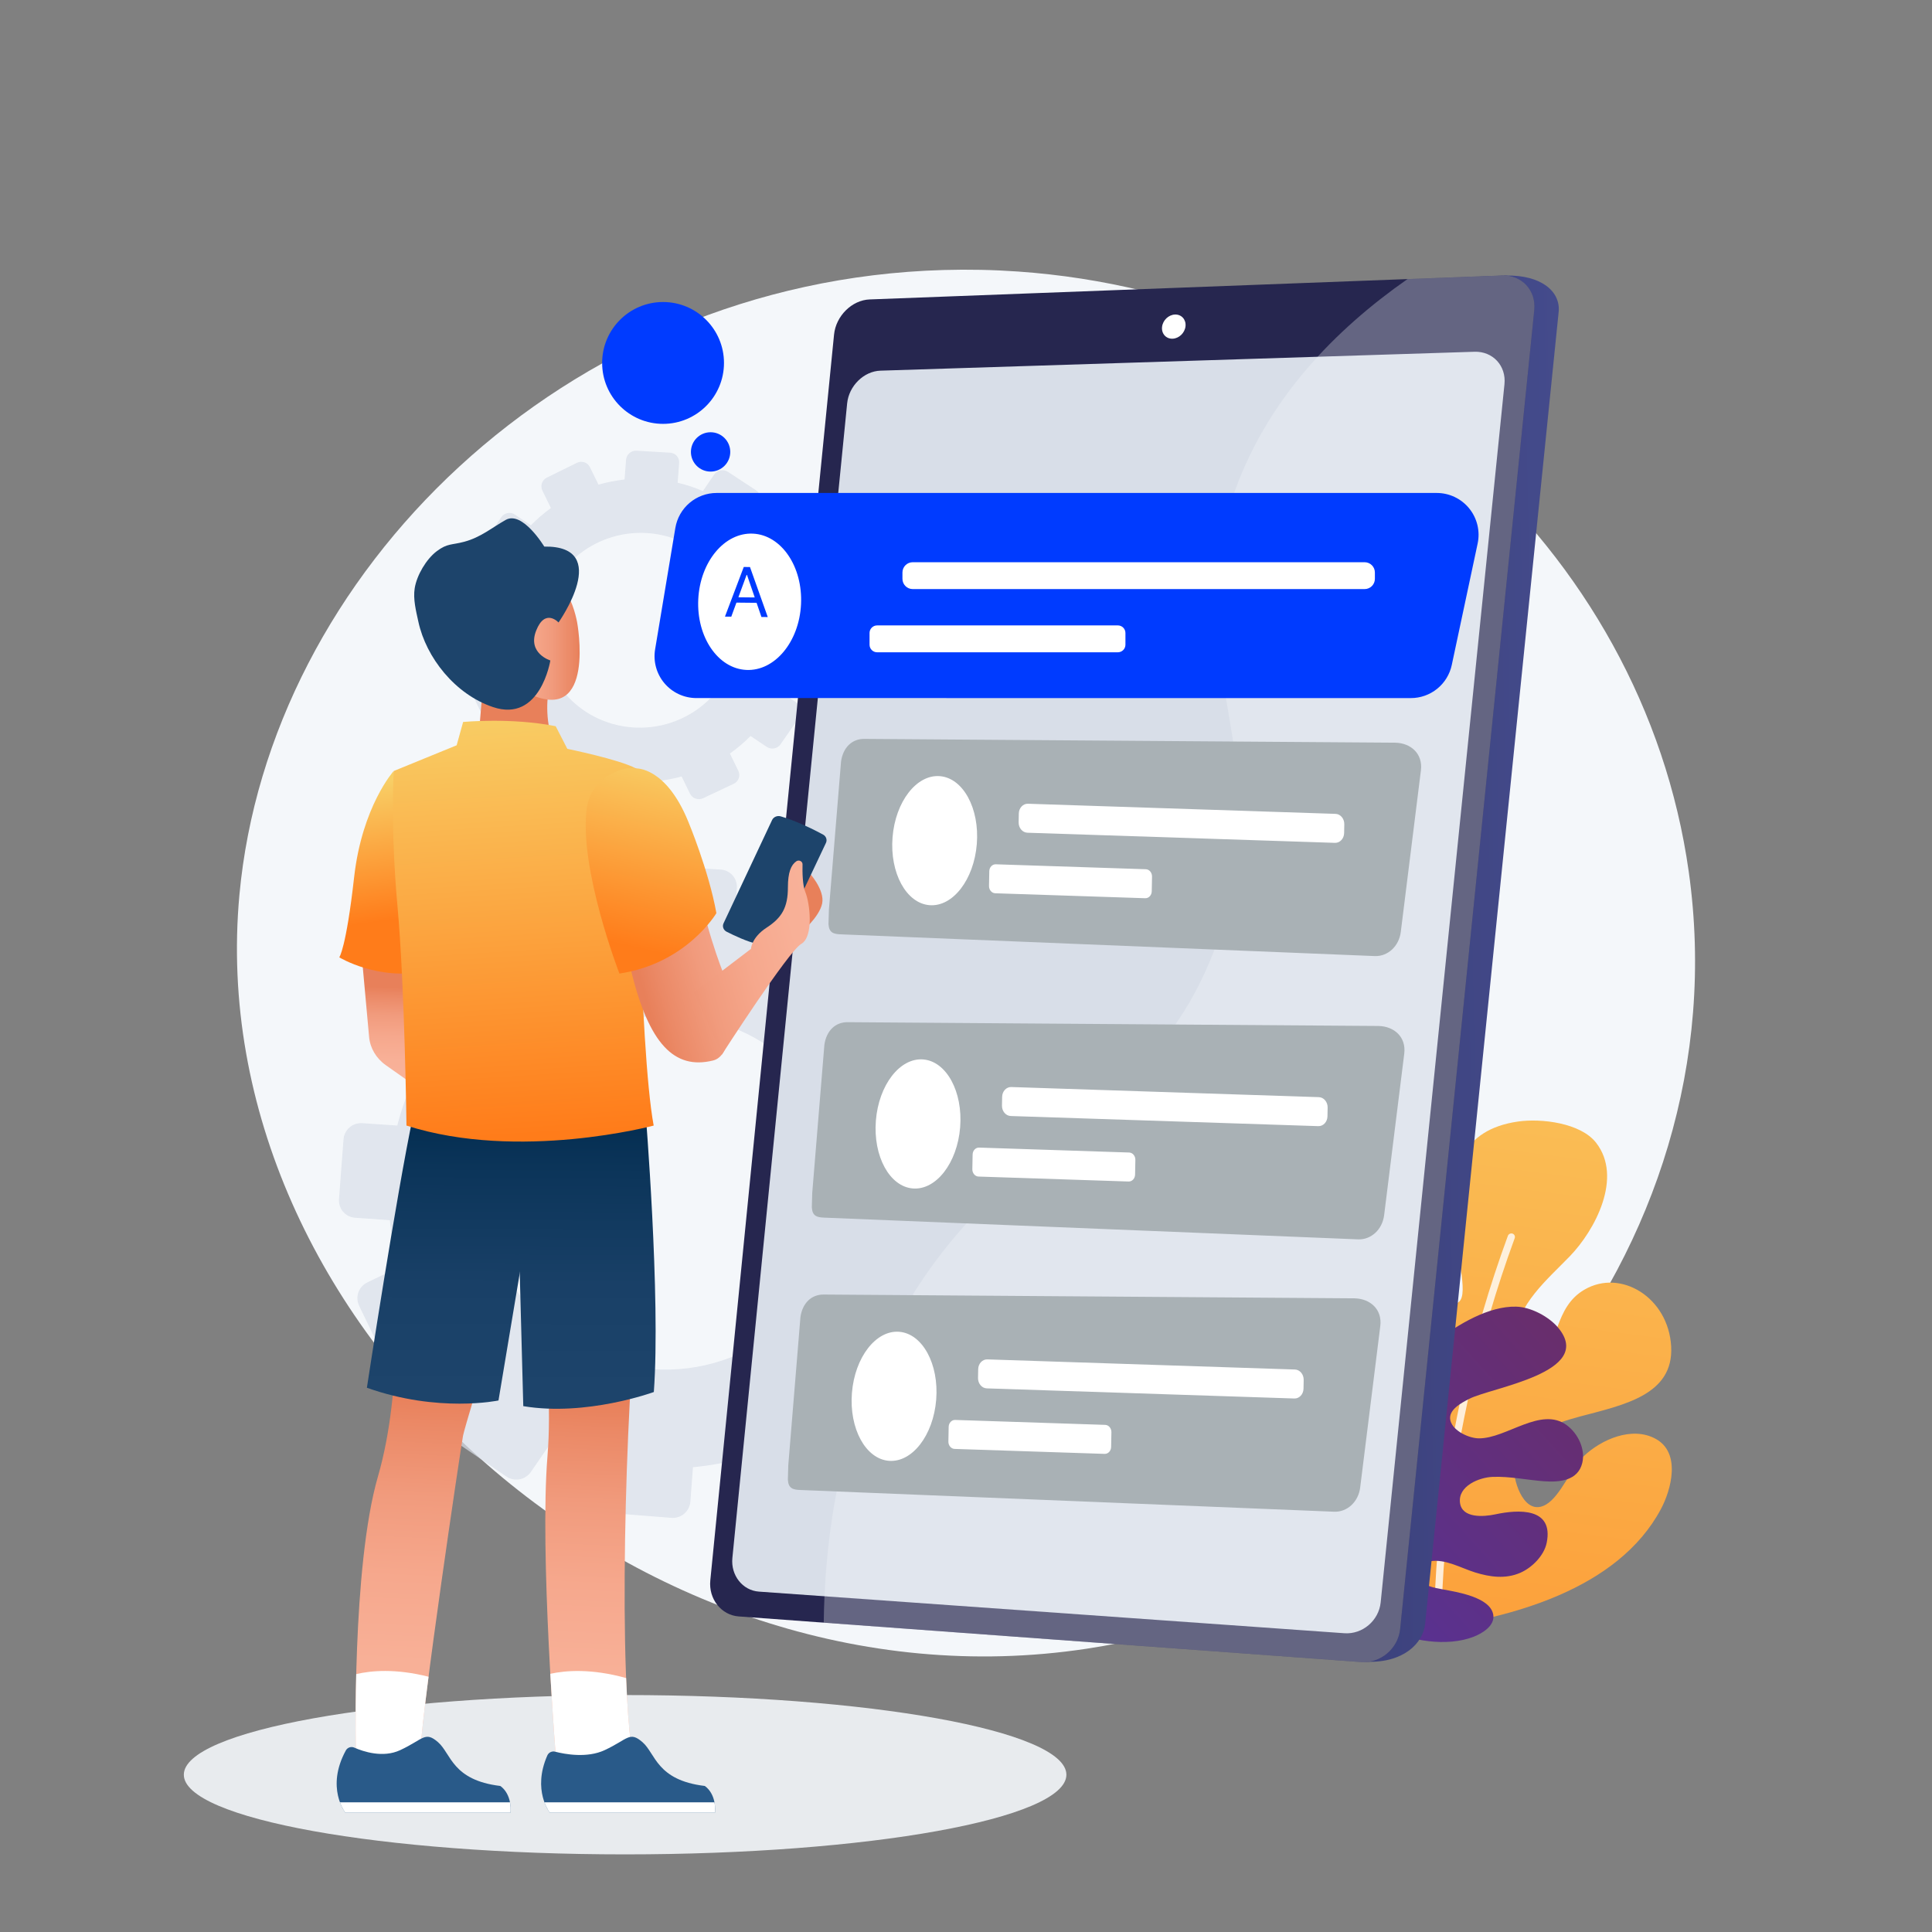 <svg width="564" height="564" viewBox="0 0 564 564" fill="none" xmlns="http://www.w3.org/2000/svg">
<rect x="0" y="0" width="564" height="564" fill="#808080" stroke="none"/>
<path d="M317.173 481.309C422.769 465.318 508.583 365.48 492.994 254.511C479.693 159.873 396.72 86.224 297.22 79.269C290.017 78.762 282.734 78.613 275.372 78.822C219.866 80.419 170.547 102.627 134.071 136.223C97.766 169.656 74.186 214.381 69.886 261.299C58.449 386.135 185.836 501.2 317.173 481.309Z" fill="#F4F7FA"/>
<path d="M416.273 475.572C440.967 472.399 472.276 464.064 484.851 440.557C487.843 434.966 490.844 424.102 483.293 420.011C476.391 416.272 467.466 420.223 462.337 425.087C458.565 428.666 455.622 436.652 451.384 439.177C445.181 442.872 441.843 432.792 441.974 428.626C442.266 419.321 453.711 415.511 461.317 413.491C473.944 410.137 488.646 407.258 487.854 393.033C487.062 378.809 473.19 370.27 462.516 376.494C453.724 381.624 454.961 392.571 448.953 399.145C443.616 404.981 441.758 395.508 442.112 390.866C442.887 380.779 451.755 373.484 458.281 366.723C465.659 359.081 473.81 343.707 465.946 333.602C461.42 327.787 449.925 326.425 443.129 327.406C409.868 332.208 431.924 375.252 425.876 380.054C419.829 384.856 414.107 376.449 414.122 363.667C414.137 350.886 412.181 341.457 398.841 345.548C385.501 349.639 382.962 383.027 398.195 395.867C413.427 408.707 397.238 422.697 393.149 413.502C390.197 406.861 387.602 389.473 379.069 387.567C364.853 384.394 365.063 413.424 369.155 420.18C374.89 429.651 387.854 431.708 395.101 439.879C397.205 442.252 401.956 448.132 400.118 451.601C397.544 456.44 390.364 451.264 387.726 449.017C381.798 443.974 373.588 426.839 365.227 438.223C354.911 452.264 372.162 473.091 416.273 475.572Z" fill="url(#paint0_linear_163_1326)"/>
<g style="mix-blend-mode:soft-light" opacity="0.8">
<path d="M419.83 473.48C419.25 473.48 418.775 472.816 418.766 472.234C418.757 471.73 418.07 421.011 440.175 360.802C440.269 360.532 440.465 360.309 440.72 360.182C440.976 360.054 441.271 360.031 441.544 360.118C441.674 360.163 441.795 360.234 441.898 360.327C442.001 360.419 442.085 360.532 442.144 360.657C442.203 360.782 442.236 360.918 442.242 361.057C442.248 361.195 442.226 361.333 442.177 361.463C420.209 421.293 420.894 471.698 420.894 472.199C420.905 472.788 420.438 473.473 419.847 473.473L419.83 473.48Z" fill="white"/>
</g>
<path d="M435.922 471.402C435.093 466.212 425.169 464.731 421.176 463.976C418.856 463.538 415.551 463.088 414.364 460.691C413.111 458.175 415.014 456.229 417.454 455.783C421.823 454.985 426.522 457.76 430.583 459.023C434.944 460.379 439.468 461.018 443.793 459.145C447.241 457.652 450.773 454.104 451.522 450.37C453.599 440.032 443.245 440.628 436.498 442.08C433.223 442.786 426.787 443.316 426.209 438.69C425.601 433.768 431.858 431.285 435.727 431.138C440.783 430.946 445.761 432.05 450.777 432.421C455.3 432.749 460.659 432.257 461.91 427.053C462.878 423.032 460.615 418.41 457.349 416.025C449.792 410.51 439.833 419.914 431.766 419.894C428.914 419.894 424.206 417.795 423.417 414.725C422.615 411.604 426.668 409.504 428.889 408.365C435.475 404.993 465.726 400.674 454.885 387.612C452.158 384.326 446.889 381.562 442.635 381.445C434.611 381.226 425.595 386.671 419.414 391.37C409.684 398.76 401.183 408.929 395.659 419.826C383.452 443.909 389.365 460.057 389.365 460.057C392.904 465.893 398.382 471.963 404.415 475.25C411.506 479.116 422.488 480.812 430.2 477.808C432.681 476.843 436.434 474.611 435.922 471.402Z" fill="url(#paint1_linear_163_1326)"/>
<g style="mix-blend-mode:multiply" opacity="0.7">
<path d="M100.286 332.599L98.966 350.071C98.915 350.734 98.996 351.401 99.204 352.033C99.413 352.665 99.744 353.249 100.179 353.753C100.614 354.256 101.144 354.668 101.74 354.966C102.335 355.263 102.983 355.44 103.647 355.486L113.811 356.2C114.248 360.858 115.098 365.468 116.351 369.975L107.215 374.383C106 374.968 105.067 376.01 104.621 377.282C104.175 378.553 104.251 379.95 104.834 381.165L112.444 396.963C113.032 398.179 114.078 399.112 115.353 399.557C116.628 400.003 118.027 399.924 119.244 399.339L128.365 394.963C131.117 398.792 134.199 402.373 137.575 405.665L131.87 413.982C131.491 414.535 131.226 415.157 131.089 415.812C130.951 416.468 130.945 417.144 131.069 417.802C131.194 418.46 131.447 419.087 131.815 419.647C132.182 420.207 132.656 420.688 133.21 421.065L147.824 431.028C148.946 431.796 150.327 432.089 151.664 431.842C153.001 431.595 154.186 430.828 154.96 429.71L160.649 421.443C165.002 423.405 169.521 424.979 174.151 426.145L173.391 436.179C173.295 437.539 173.742 438.883 174.634 439.915C175.526 440.947 176.791 441.584 178.151 441.686L195.971 443.093C196.646 443.15 197.325 443.073 197.97 442.867C198.615 442.66 199.213 442.329 199.73 441.891C200.246 441.453 200.671 440.918 200.98 440.315C201.289 439.713 201.476 439.055 201.53 438.38L202.29 428.313C207.084 427.869 211.828 427.005 216.47 425.729L220.904 434.835C221.514 436.072 222.585 437.019 223.886 437.474C225.188 437.929 226.616 437.855 227.864 437.267L244.13 429.608C244.747 429.323 245.3 428.917 245.758 428.415C246.216 427.913 246.569 427.325 246.797 426.685C247.024 426.045 247.122 425.365 247.084 424.687C247.046 424.008 246.872 423.344 246.574 422.734L242.081 413.541C246.002 410.763 249.674 407.648 253.052 404.23L261.65 410.007C262.803 410.776 264.21 411.066 265.573 410.814C266.935 410.563 268.146 409.789 268.947 408.658L279.186 393.912C279.575 393.352 279.848 392.72 279.989 392.053C280.13 391.386 280.136 390.697 280.007 390.028C279.877 389.358 279.615 388.722 279.236 388.155C278.857 387.589 278.368 387.104 277.798 386.729L269.133 380.952C271.108 376.609 272.69 372.098 273.861 367.472L284.394 368.213C287.301 368.418 289.835 366.273 290.051 363.423L291.404 345.598C291.62 342.748 289.437 340.277 286.529 340.081L275.908 339.365C275.427 334.655 274.523 329.999 273.207 325.451L282.8 320.846C285.423 319.587 286.524 316.489 285.258 313.929L277.353 297.932C276.089 295.376 272.944 294.33 270.328 295.595L260.664 300.262C257.853 296.476 254.717 292.943 251.292 289.703L257.331 280.925C257.721 280.369 257.994 279.74 258.135 279.076C258.276 278.412 258.283 277.726 258.154 277.06C258.025 276.393 257.763 275.76 257.385 275.196C257.006 274.633 256.518 274.151 255.95 273.78L241.013 263.97C239.853 263.22 238.446 262.952 237.092 263.224C235.737 263.495 234.541 264.283 233.759 265.422L227.728 274.201C223.392 272.344 218.901 270.869 214.308 269.793L215.106 259.265C215.155 258.593 215.07 257.917 214.854 257.279C214.639 256.64 214.298 256.051 213.851 255.546C213.405 255.041 212.862 254.63 212.255 254.338C211.647 254.046 210.987 253.878 210.314 253.844L192.468 252.79C191.101 252.708 189.756 253.164 188.721 254.061C187.685 254.957 187.041 256.223 186.927 257.588L186.131 268.078C181.446 268.591 176.814 269.506 172.286 270.814L167.712 261.456C166.479 258.935 163.406 257.914 160.848 259.175L144.886 267.032C142.338 268.286 141.264 271.342 142.49 273.856L147.034 283.186C143.235 285.938 139.679 289.01 136.404 292.368L127.788 286.617C126.658 285.873 125.28 285.604 123.953 285.87C122.626 286.135 121.457 286.913 120.7 288.035L110.783 302.629C110.405 303.178 110.14 303.796 110.003 304.448C109.866 305.099 109.859 305.772 109.983 306.426C110.107 307.081 110.359 307.704 110.725 308.26C111.091 308.817 111.564 309.295 112.116 309.668L120.617 315.373C118.688 319.63 117.136 324.048 115.979 328.576L105.731 327.885C104.386 327.796 103.06 328.241 102.04 329.124C101.021 330.006 100.391 331.255 100.286 332.599ZM246.625 351.699C244.451 380.352 219.154 401.828 190.282 399.681C161.584 397.545 140.19 372.849 142.339 344.508C144.489 316.167 169.399 294.662 198.113 296.486C227.009 298.322 248.8 323.046 246.625 351.699Z" fill="#D8DEE8"/>
</g>
<g style="mix-blend-mode:multiply" opacity="0.7">
<path d="M135.126 175.468L134.396 185.072C134.368 185.437 134.412 185.804 134.527 186.152C134.641 186.5 134.824 186.821 135.063 187.098C135.302 187.375 135.594 187.602 135.922 187.765C136.249 187.929 136.606 188.026 136.971 188.051L142.56 188.444C142.8 191.005 143.267 193.539 143.955 196.016L138.939 198.449C138.271 198.77 137.758 199.343 137.513 200.043C137.267 200.742 137.309 201.51 137.63 202.178L141.806 210.854C142.129 211.522 142.704 212.035 143.405 212.28C144.107 212.525 144.876 212.482 145.545 212.16L150.562 209.753C152.075 211.859 153.769 213.828 155.626 215.638L152.478 220.212C152.27 220.516 152.124 220.858 152.049 221.218C151.974 221.579 151.97 221.95 152.039 222.312C152.107 222.673 152.246 223.018 152.448 223.326C152.65 223.634 152.911 223.899 153.215 224.106L161.249 229.578C161.866 230 162.625 230.16 163.361 230.025C164.096 229.889 164.747 229.468 165.173 228.853L168.3 224.308C170.694 225.386 173.178 226.251 175.723 226.892L175.305 232.409C175.252 233.157 175.497 233.896 175.988 234.463C176.478 235.031 177.173 235.381 177.921 235.437L187.718 236.211C188.088 236.242 188.461 236.2 188.816 236.088C189.17 235.975 189.498 235.793 189.782 235.553C190.066 235.313 190.3 235.019 190.47 234.689C190.641 234.358 190.744 233.997 190.775 233.627L191.194 228.092C193.83 227.848 196.438 227.372 198.99 226.67L201.422 231.678C201.757 232.358 202.346 232.88 203.062 233.13C203.778 233.38 204.563 233.338 205.249 233.014L214.189 228.803C214.528 228.646 214.832 228.423 215.084 228.147C215.336 227.871 215.53 227.548 215.655 227.196C215.78 226.844 215.834 226.47 215.813 226.097C215.792 225.724 215.697 225.359 215.533 225.024L213.075 219.975C215.231 218.448 217.249 216.734 219.106 214.855L223.833 218.028C224.467 218.453 225.242 218.614 225.992 218.476C226.743 218.337 227.409 217.91 227.848 217.286L233.473 209.178C233.688 208.871 233.839 208.523 233.917 208.156C233.995 207.789 233.999 207.41 233.928 207.042C233.857 206.673 233.713 206.323 233.505 206.011C233.296 205.699 233.027 205.432 232.713 205.226L227.949 202.046C229.035 199.658 229.905 197.177 230.547 194.633L236.339 195.042C237.1 195.103 237.855 194.861 238.438 194.367C239.021 193.873 239.384 193.169 239.449 192.407L240.193 182.608C240.219 182.232 240.17 181.854 240.049 181.497C239.929 181.14 239.738 180.81 239.488 180.527C239.239 180.244 238.936 180.014 238.597 179.849C238.258 179.684 237.889 179.589 237.512 179.568L231.673 179.174C231.408 176.585 230.911 174.025 230.188 171.524L235.462 168.993C235.802 168.834 236.107 168.61 236.359 168.332C236.612 168.054 236.807 167.729 236.932 167.376C237.058 167.022 237.112 166.647 237.092 166.272C237.071 165.897 236.977 165.53 236.813 165.193L232.467 156.398C232.121 155.719 231.523 155.204 230.8 154.963C230.077 154.723 229.289 154.777 228.605 155.114L223.285 157.68C221.74 155.598 220.016 153.655 218.133 151.874L221.453 147.049C221.666 146.743 221.816 146.398 221.893 146.033C221.971 145.668 221.974 145.291 221.903 144.925C221.832 144.559 221.689 144.211 221.481 143.902C221.273 143.592 221.005 143.328 220.693 143.124L212.484 137.731C211.846 137.319 211.072 137.172 210.327 137.321C209.582 137.47 208.925 137.904 208.494 138.53L205.193 143.356C202.809 142.332 200.34 141.518 197.815 140.924L198.254 135.136C198.281 134.767 198.234 134.395 198.116 134.044C197.997 133.693 197.81 133.369 197.564 133.091C197.319 132.814 197.02 132.588 196.687 132.427C196.353 132.266 195.99 132.174 195.62 132.155L185.808 131.578C185.058 131.535 184.321 131.787 183.753 132.28C183.185 132.772 182.832 133.466 182.768 134.215L182.33 139.984C179.755 140.268 177.209 140.772 174.72 141.492L172.198 136.363C172.033 136.033 171.804 135.738 171.525 135.496C171.246 135.254 170.922 135.069 170.572 134.953C170.221 134.836 169.851 134.79 169.483 134.817C169.114 134.844 168.755 134.943 168.425 135.109L159.647 139.428C158.976 139.753 158.462 140.329 158.215 141.032C157.968 141.735 158.01 142.507 158.33 143.18L160.828 148.308C158.74 149.821 156.785 151.51 154.984 153.356L150.247 150.194C149.626 149.786 148.868 149.638 148.139 149.784C147.41 149.93 146.767 150.358 146.351 150.974L140.9 158.996C140.692 159.298 140.546 159.637 140.471 159.996C140.395 160.354 140.391 160.723 140.459 161.083C140.527 161.443 140.666 161.785 140.867 162.091C141.068 162.397 141.328 162.66 141.631 162.865L146.306 166.001C145.245 168.342 144.391 170.771 143.755 173.26L138.121 172.88C137.381 172.831 136.653 173.075 136.092 173.559C135.531 174.043 135.184 174.729 135.126 175.468ZM215.579 185.968C214.384 201.72 200.477 213.528 184.603 212.347C168.826 211.173 157.064 197.601 158.247 182.015C159.43 166.43 173.118 154.61 188.908 155.614C204.794 156.623 216.783 170.215 215.579 185.968Z" fill="#D8DEE8"/>
</g>
<path d="M251.444 98.156L215.474 459.95C214.937 465.338 218.647 470.049 223.73 470.42L399.011 485.101C409.695 485.475 415.461 479.719 416.037 474.018L455.011 91.061C455.596 85.308 450.259 80.217 439.465 80.436L261.802 87.923C256.641 88.118 251.986 92.722 251.444 98.156Z" fill="url(#paint2_linear_163_1326)"/>
<path d="M243.478 97.695L207.357 461.354C206.819 466.769 210.55 471.504 215.647 471.878L397.363 485.2C403.037 485.615 408.167 481.267 408.751 475.536L447.897 90.544C448.485 84.767 444.236 80.207 438.471 80.425L253.876 87.412C248.694 87.604 244.02 92.233 243.478 97.695Z" fill="#26264F"/>
<path d="M247.303 117.76L213.799 454.82C213.295 459.879 216.781 464.295 221.552 464.634L392.466 476.784C397.743 477.158 402.514 473.1 403.056 467.763L439.192 112.163C439.739 106.781 435.794 102.517 430.44 102.688L257.024 108.207C252.179 108.361 247.81 112.66 247.303 117.76Z" fill="#D8DEE8"/>
<path d="M339.23 95.47C339.034 97.415 340.407 98.94 342.299 98.876C344.192 98.812 345.887 97.181 346.083 95.228C346.279 93.274 344.902 91.753 343.008 91.821C341.114 91.889 339.425 93.522 339.23 95.47Z" fill="white"/>
<g style="mix-blend-mode:soft-light" opacity="0.3">
<path d="M356.053 272.979C374.113 219.619 342.675 192.736 360.481 143.305C370.172 116.42 389.554 96.382 410.882 81.47L438.471 80.419C444.236 80.202 448.485 84.755 447.896 90.538L408.746 475.536C408.163 481.267 403.032 485.615 397.358 485.2L240.472 473.699C240.965 433.5 251.178 404.891 262.535 384.552C293.748 328.671 337.353 328.233 356.053 272.979Z" fill="#F4F7FA"/>
</g>
<path d="M193.566 123.735C203.387 123.735 211.349 115.773 211.349 105.951C211.349 96.13 203.387 88.168 193.566 88.168C183.744 88.168 175.782 96.13 175.782 105.951C175.782 115.773 183.744 123.735 193.566 123.735Z" fill="#003BFF"/>
<path d="M207.439 137.668C210.611 137.668 213.181 135.097 213.181 131.926C213.181 128.755 210.611 126.184 207.439 126.184C204.268 126.184 201.698 128.755 201.698 131.926C201.698 135.097 204.268 137.668 207.439 137.668Z" fill="#003BFF"/>
<path d="M237.111 348.278L240.659 305.016C241.222 300.959 243.829 298.327 247.547 298.403L402.445 299.508C406.951 299.61 410.547 302.682 409.934 307.609L404.06 354.758C403.546 358.888 400.32 361.912 396.536 361.803L240.698 355.46C238.383 355.393 237.139 354.958 236.993 352.428L237.111 348.278Z" fill="#A9B1B5"/>
<path d="M280.292 329.094C281.124 318.693 276.292 309.821 269.499 309.277C262.705 308.734 256.524 316.725 255.692 327.126C254.86 337.527 259.692 346.399 266.485 346.942C273.279 347.486 279.46 339.495 280.292 329.094Z" fill="white"/>
<path d="M384.849 328.749L295.061 325.794C293.622 325.746 292.476 324.386 292.502 322.768L292.552 320.184C292.583 318.568 293.785 317.285 295.223 317.332L385.012 320.287C386.45 320.334 387.596 321.695 387.57 323.313L387.522 325.897C387.49 327.513 386.287 328.798 384.849 328.749Z" fill="white"/>
<path d="M329.471 344.915L285.66 343.467C284.643 343.434 283.835 342.472 283.851 341.328L283.933 337.026C283.955 335.883 284.805 334.976 285.822 335.009L329.633 336.45C330.65 336.484 331.458 337.446 331.442 338.589L331.36 342.893C331.338 344.041 330.488 344.948 329.471 344.915Z" fill="white"/>
<path d="M241.976 265.579L245.523 222.317C246.086 218.259 248.693 215.627 252.411 215.703L407.31 216.809C411.816 216.91 415.412 219.983 414.799 224.909L408.924 272.058C408.411 276.189 405.185 279.212 401.401 279.104L245.563 272.76C243.248 272.693 242.004 272.258 241.857 269.729L241.976 265.579Z" fill="#A9B1B5"/>
<path d="M285.157 246.394C285.989 235.993 281.156 227.121 274.363 226.578C267.57 226.034 261.389 234.025 260.557 244.426C259.725 254.827 264.557 263.699 271.35 264.243C278.143 264.786 284.325 256.795 285.157 246.394Z" fill="white"/>
<path d="M389.714 246.049L299.925 243.094C298.487 243.047 297.341 241.686 297.367 240.069L297.417 237.484C297.447 235.868 298.65 234.585 300.088 234.632L389.877 237.588C391.315 237.635 392.461 238.995 392.435 240.613L392.386 243.197C392.354 244.813 391.152 246.098 389.714 246.049Z" fill="white"/>
<path d="M334.335 262.215L290.524 260.768C289.507 260.734 288.7 259.772 288.715 258.629L288.797 254.327C288.82 253.183 289.67 252.276 290.687 252.309L334.498 253.75C335.515 253.784 336.322 254.746 336.307 255.889L336.225 260.193C336.202 261.341 335.352 262.248 334.335 262.215Z" fill="white"/>
<path d="M230.118 427.786L233.666 384.524C234.229 380.466 236.836 377.834 240.554 377.91L395.452 379.016C399.958 379.118 403.554 382.19 402.941 387.116L397.067 434.265C396.553 438.396 393.327 441.419 389.543 441.311L233.705 434.967C231.39 434.9 230.146 434.466 230 431.936L230.118 427.786Z" fill="#A9B1B5"/>
<path d="M273.299 408.601C274.131 398.2 269.299 389.328 262.506 388.784C255.712 388.241 249.531 396.232 248.699 406.633C247.867 417.034 252.699 425.906 259.492 426.449C266.285 426.993 272.467 419.002 273.299 408.601Z" fill="white"/>
<path d="M377.856 408.256L288.068 405.301C286.629 405.254 285.483 403.893 285.509 402.276L285.559 399.691C285.59 398.075 286.792 396.792 288.23 396.839L378.019 399.795C379.457 399.842 380.603 401.202 380.577 402.82L380.529 405.404C380.497 407.02 379.294 408.305 377.856 408.256Z" fill="white"/>
<path d="M322.478 424.422L278.667 422.975C277.65 422.941 276.842 421.979 276.858 420.836L276.94 416.534C276.962 415.39 277.812 414.483 278.829 414.516L322.64 415.957C323.657 415.991 324.465 416.953 324.449 418.096L324.367 422.4C324.345 423.548 323.495 424.455 322.478 424.422Z" fill="white"/>
<path d="M203.295 203.782C201.522 203.783 199.77 203.397 198.161 202.652C196.551 201.907 195.124 200.821 193.977 199.469C192.83 198.116 191.991 196.53 191.519 194.821C191.047 193.112 190.953 191.32 191.243 189.571L197.152 154.113C197.628 151.262 199.099 148.671 201.305 146.803C203.51 144.934 206.307 143.908 209.198 143.908H419.418C421.238 143.908 423.035 144.315 424.677 145.099C426.319 145.882 427.766 147.023 428.91 148.438C430.055 149.852 430.869 151.504 431.294 153.274C431.718 155.043 431.742 156.885 431.363 158.665L423.81 194.122C423.228 196.858 421.724 199.311 419.549 201.07C417.375 202.83 414.663 203.79 411.866 203.789L203.295 203.782Z" fill="#003BFF"/>
<path d="M398.365 164.127H266.447C264.79 164.127 263.447 165.47 263.447 167.126V168.969C263.447 170.625 264.79 171.968 266.447 171.968H398.365C400.021 171.968 401.364 170.625 401.364 168.969V167.126C401.364 165.47 400.021 164.127 398.365 164.127Z" fill="white"/>
<path d="M326.336 182.576H256.05C254.831 182.576 253.843 183.565 253.843 184.784V188.21C253.843 189.429 254.831 190.418 256.05 190.418H326.336C327.555 190.418 328.543 189.429 328.543 188.21V184.784C328.543 183.565 327.555 182.576 326.336 182.576Z" fill="white"/>
<path d="M233.839 176.423C234.386 165.436 228.115 156.196 219.832 155.783C211.548 155.371 204.39 163.943 203.843 174.93C203.296 185.916 209.568 195.157 217.851 195.57C226.134 195.982 233.292 187.41 233.839 176.423Z" fill="white"/>
<path d="M213.478 180.023L211.632 180.004L217.122 165.515L218.94 165.533L224.131 180.133L222.285 180.114L218.064 167.826L217.951 167.824L213.478 180.023ZM214.219 174.349L221.661 174.425L221.645 175.988L214.203 175.911L214.219 174.349Z" fill="#003BFF"/>
<path d="M182.485 541.34C253.631 541.34 311.307 530.928 311.307 518.085C311.307 505.242 253.631 494.83 182.485 494.83C111.339 494.83 53.664 505.242 53.664 518.085C53.664 530.928 111.339 541.34 182.485 541.34Z" fill="#E8EBEE"/>
<path d="M184.27 321.147C184.27 321.147 190.71 347.143 186.935 372.318C183.16 397.492 180.273 479.558 184.27 509.683C184.27 509.683 175.149 516.492 162.271 512.983C162.271 512.983 157.496 453.509 159.828 425.036C162.16 396.562 154.334 359.937 153.542 355.192C152.75 350.448 148.303 334.765 149.191 326.1L184.27 321.147Z" fill="url(#paint3_linear_163_1326)"/>
<path d="M155.181 352.923C155.181 352.923 135.965 415.027 135.179 419.086C134.507 422.562 122.982 500.14 122.761 511.282C122.761 511.282 109.437 517.471 103.886 511.282C103.886 511.282 102.669 457.498 110.325 431.053C117.981 404.607 114.766 373.973 117.209 358.184C119.652 342.395 123.648 324.131 123.648 324.131L155.181 330.322V352.923Z" fill="url(#paint4_linear_163_1326)"/>
<path d="M152.759 365.509L145.521 408.835C145.521 408.835 127.979 412.549 107.105 405.121C107.105 405.121 115.771 348.38 120.65 325.477L155.181 330.326L152.759 365.509Z" fill="url(#paint5_linear_163_1326)"/>
<path d="M188.406 324.139C188.406 324.139 192.897 378.715 190.871 406.363C190.871 406.363 171.198 413.584 152.759 410.489L150.605 329.431L188.406 324.139Z" fill="url(#paint6_linear_163_1326)"/>
<path d="M120.915 282.769L105.774 280.913L107.75 302.705C108.046 305.971 109.819 308.967 112.628 310.948L127.09 321.147L120.915 282.769Z" fill="url(#paint7_linear_163_1326)"/>
<path d="M114.928 225.074C114.928 225.074 105.713 235.338 103.375 256.108C101.037 276.877 99.045 279.473 99.045 279.473C99.045 279.473 110.371 286.395 124.193 283.511L114.928 225.074Z" fill="url(#paint8_linear_163_1326)"/>
<path d="M161.911 217.952C158.543 209.571 160.121 201.99 160.121 201.99L154.404 199.76L146.874 205.745L140.742 202.949L139.395 219.144L153.145 218.261C158.682 220.666 163.498 221.9 161.911 217.952Z" fill="url(#paint9_linear_163_1326)"/>
<path d="M168.475 181.644C168.475 181.644 174.112 211.918 154.302 202.456C151.968 201.34 139.004 192.243 139.004 192.243L144.839 174.274C144.839 174.274 162.379 170.395 164.837 172.754C167.295 175.114 168.475 181.644 168.475 181.644Z" fill="url(#paint10_linear_163_1326)"/>
<path d="M143.923 206.414C157.757 211.068 160.661 192.808 160.661 192.808C160.661 192.808 153.898 190.737 156.523 184.083C159.148 177.429 163.048 181.718 163.048 181.718C163.048 181.718 178.929 159.264 158.884 159.561C158.884 159.561 152.517 149.012 147.634 151.772C143.479 154.121 140.32 156.87 135.507 158.157C131.789 159.15 130.608 158.578 127.523 160.894C124.404 163.238 121.673 167.955 121.064 171.707C120.549 174.869 121.453 178.375 122.128 181.474C124.384 191.944 132.826 202.681 143.923 206.414Z" fill="#1D446B"/>
<path d="M133.308 217.569L135.196 210.76C135.196 210.76 149.27 209.419 162.218 211.999L165.617 218.607C165.617 218.607 180.828 221.702 185.658 224.332C185.658 224.332 186.6 305.886 190.827 328.581C190.827 328.581 151.523 339.104 118.659 328.581C118.659 328.581 118.159 287.909 116.049 264.697C113.939 241.485 114.939 225.08 114.939 225.08L133.308 217.569Z" fill="url(#paint11_linear_163_1326)"/>
<path d="M103.99 488.71C103.67 501.735 103.886 511.282 103.886 511.282C109.437 517.471 122.761 511.282 122.761 511.282C122.823 508.172 123.765 499.881 125.106 489.481C115.422 487.027 108.29 487.704 103.99 488.71Z" fill="white"/>
<path d="M182.779 489.865C172.675 487.062 165.188 487.623 160.647 488.628C161.445 502.693 162.271 512.983 162.271 512.983C175.15 516.492 184.27 509.683 184.27 509.683C183.575 504.453 183.09 497.656 182.779 489.865Z" fill="white"/>
<path d="M205.726 521.366C191.654 519.665 191.403 511.927 187.573 508.596C183.744 505.265 183.326 507.745 176.497 510.917C171.377 513.296 164.943 512.108 162.055 511.364C161.614 511.248 161.147 511.291 160.734 511.484C160.322 511.677 159.99 512.008 159.796 512.421C155.289 522.629 160.517 529.178 160.517 529.178H208.726C209.139 523.378 205.726 521.366 205.726 521.366Z" fill="#295A89"/>
<path d="M160.509 529.187H208.726C208.808 528.171 208.757 527.149 208.574 526.147H158.931C159.653 528.094 160.509 529.187 160.509 529.187Z" fill="white"/>
<path d="M146.035 521.366C131.962 519.665 131.713 511.927 127.882 508.596C124.051 505.265 123.635 507.745 116.807 510.917C111.791 513.249 106.087 511.346 103.419 510.172C102.986 509.981 102.498 509.955 102.047 510.101C101.597 510.247 101.216 510.554 100.977 510.963C95.001 521.877 100.825 529.178 100.825 529.178H149.033C149.449 523.378 146.035 521.366 146.035 521.366Z" fill="#295A89"/>
<path d="M100.819 529.187H149.033C149.115 528.171 149.064 527.149 148.881 526.147H99.235C99.956 528.093 100.819 529.187 100.819 529.187Z" fill="white"/>
<path d="M236.175 254.683C236.175 254.683 240.839 259.738 240.006 263.762C239.173 267.786 233.788 272.275 233.788 272.275L231.734 261.082L236.175 254.683Z" fill="url(#paint12_linear_163_1326)"/>
<path d="M233.677 261.781L241.106 246.086C241.544 245.174 241.181 244.122 240.258 243.624C237.747 242.269 232.68 239.705 227.917 238.315C226.904 238.019 225.816 238.487 225.39 239.391L211.222 269.534C210.79 270.446 211.181 271.521 212.134 272.002C214.317 273.108 218.204 274.946 220.997 275.519L225.083 276.392C225.083 276.392 233.764 268.909 233.677 261.781Z" fill="#1D446B"/>
<path d="M185.658 224.326C185.658 224.326 198.148 228.814 201.812 249.551C205.475 270.288 210.971 283.595 210.971 283.595C210.971 283.595 216.698 307.488 208.14 309.59C196.816 312.376 189.487 304.638 184.325 283.747C179.162 262.856 179.329 260.845 175.831 252.643C172.333 244.442 168.337 226.958 185.658 224.326Z" fill="url(#paint13_linear_163_1326)"/>
<path d="M235.12 260.486C234.271 258.479 234.227 254.533 234.279 252.309C234.299 251.444 233.233 250.91 232.482 251.422C230.921 252.482 230.009 254.686 230.009 259.045C230.009 264.925 228.232 267.917 223.791 270.805C219.35 273.694 219.23 276.996 219.23 276.996L202.576 289.685L210.745 307.844C210.745 307.844 230.124 277.722 233.899 275.556C237.674 273.39 236.342 263.374 235.12 260.486Z" fill="url(#paint14_linear_163_1326)"/>
<path d="M185.658 224.326C185.658 224.326 194.373 223.759 200.924 239.854C200.924 239.854 206.92 254.194 209.133 266.573C209.133 266.573 200.468 281.273 180.822 284.207C180.822 284.207 168.937 253.485 171.296 235.939C171.868 231.682 174.489 227.921 178.549 225.866C180.807 224.73 183.425 223.858 185.658 224.326Z" fill="url(#paint15_linear_163_1326)"/>
<defs>
<linearGradient id="paint0_linear_163_1326" x1="446.603" y1="268.291" x2="383.021" y2="760.533" gradientUnits="userSpaceOnUse">
<stop stop-color="#F9C75E"/>
<stop offset="0.698" stop-color="#FE8724"/>
</linearGradient>
<linearGradient id="paint1_linear_163_1326" x1="492.752" y1="373.706" x2="255.015" y2="588.523" gradientUnits="userSpaceOnUse">
<stop stop-color="#6F2C5D"/>
<stop offset="1" stop-color="#3939DC"/>
</linearGradient>
<linearGradient id="paint2_linear_163_1326" x1="458.815" y1="282.097" x2="211.847" y2="287.037" gradientUnits="userSpaceOnUse">
<stop stop-color="#444B8C"/>
<stop offset="1" stop-color="#26264F"/>
</linearGradient>
<linearGradient id="paint3_linear_163_1326" x1="162.166" y1="520.686" x2="167.119" y2="408.62" gradientUnits="userSpaceOnUse">
<stop stop-color="#F9B29A"/>
<stop offset="0.3" stop-color="#F8B097"/>
<stop offset="0.52" stop-color="#F6A88D"/>
<stop offset="0.73" stop-color="#F19B7D"/>
<stop offset="0.92" stop-color="#EB8966"/>
<stop offset="1" stop-color="#E8805A"/>
</linearGradient>
<linearGradient id="paint4_linear_163_1326" x1="125.185" y1="519.233" x2="130.138" y2="407.17" gradientUnits="userSpaceOnUse">
<stop stop-color="#F9B29A"/>
<stop offset="0.3" stop-color="#F8B097"/>
<stop offset="0.52" stop-color="#F6A88D"/>
<stop offset="0.73" stop-color="#F19B7D"/>
<stop offset="0.92" stop-color="#EB8966"/>
<stop offset="1" stop-color="#E8805A"/>
</linearGradient>
<linearGradient id="paint5_linear_163_1326" x1="130.959" y1="405.658" x2="131.373" y2="320.24" gradientUnits="userSpaceOnUse">
<stop stop-color="#1D446B"/>
<stop offset="0.36" stop-color="#194067"/>
<stop offset="0.74" stop-color="#0C355A"/>
<stop offset="1" stop-color="#002A4D"/>
</linearGradient>
<linearGradient id="paint6_linear_163_1326" x1="170.776" y1="405.838" x2="171.19" y2="320.408" gradientUnits="userSpaceOnUse">
<stop stop-color="#1D446B"/>
<stop offset="0.36" stop-color="#194067"/>
<stop offset="0.74" stop-color="#0C355A"/>
<stop offset="1" stop-color="#002A4D"/>
</linearGradient>
<linearGradient id="paint7_linear_163_1326" x1="115.956" y1="318.464" x2="116.78" y2="288.266" gradientUnits="userSpaceOnUse">
<stop stop-color="#F9B29A"/>
<stop offset="0.3" stop-color="#F8B097"/>
<stop offset="0.52" stop-color="#F6A88D"/>
<stop offset="0.73" stop-color="#F19B7D"/>
<stop offset="0.92" stop-color="#EB8966"/>
<stop offset="1" stop-color="#E8805A"/>
</linearGradient>
<linearGradient id="paint8_linear_163_1326" x1="104.065" y1="228.931" x2="109.854" y2="269.156" gradientUnits="userSpaceOnUse">
<stop stop-color="#F8CF66"/>
<stop offset="1" stop-color="#FF7C1A"/>
</linearGradient>
<linearGradient id="paint9_linear_163_1326" x1="143.647" y1="180.691" x2="147.377" y2="198.929" gradientUnits="userSpaceOnUse">
<stop stop-color="#F9B29A"/>
<stop offset="0.3" stop-color="#F8B097"/>
<stop offset="0.52" stop-color="#F6A88D"/>
<stop offset="0.73" stop-color="#F19B7D"/>
<stop offset="0.92" stop-color="#EB8966"/>
<stop offset="1" stop-color="#E8805A"/>
</linearGradient>
<linearGradient id="paint10_linear_163_1326" x1="138.998" y1="188.14" x2="169.215" y2="188.14" gradientUnits="userSpaceOnUse">
<stop stop-color="#F9B29A"/>
<stop offset="0.3" stop-color="#F8B097"/>
<stop offset="0.52" stop-color="#F6A88D"/>
<stop offset="0.73" stop-color="#F19B7D"/>
<stop offset="0.92" stop-color="#EB8966"/>
<stop offset="1" stop-color="#E8805A"/>
</linearGradient>
<linearGradient id="paint11_linear_163_1326" x1="147.733" y1="205.456" x2="155.57" y2="331.272" gradientUnits="userSpaceOnUse">
<stop stop-color="#F8CF66"/>
<stop offset="1" stop-color="#FF7C1A"/>
</linearGradient>
<linearGradient id="paint12_linear_163_1326" x1="242.523" y1="244.94" x2="237.864" y2="257.26" gradientUnits="userSpaceOnUse">
<stop stop-color="#F9B29A"/>
<stop offset="0.3" stop-color="#F8B097"/>
<stop offset="0.52" stop-color="#F6A88D"/>
<stop offset="0.73" stop-color="#F19B7D"/>
<stop offset="0.92" stop-color="#EB8966"/>
<stop offset="1" stop-color="#E8805A"/>
</linearGradient>
<linearGradient id="paint13_linear_163_1326" x1="245.716" y1="253.086" x2="182.63" y2="270.895" gradientUnits="userSpaceOnUse">
<stop stop-color="#F9B29A"/>
<stop offset="0.3" stop-color="#F8B097"/>
<stop offset="0.52" stop-color="#F6A88D"/>
<stop offset="0.73" stop-color="#F19B7D"/>
<stop offset="0.92" stop-color="#EB8966"/>
<stop offset="1" stop-color="#E8805A"/>
</linearGradient>
<linearGradient id="paint14_linear_163_1326" x1="252.181" y1="270.968" x2="188.125" y2="289.052" gradientUnits="userSpaceOnUse">
<stop stop-color="#F9B29A"/>
<stop offset="0.3" stop-color="#F8B097"/>
<stop offset="0.52" stop-color="#F6A88D"/>
<stop offset="0.73" stop-color="#F19B7D"/>
<stop offset="0.92" stop-color="#EB8966"/>
<stop offset="1" stop-color="#E8805A"/>
</linearGradient>
<linearGradient id="paint15_linear_163_1326" x1="196.699" y1="221.912" x2="184.609" y2="276.48" gradientUnits="userSpaceOnUse">
<stop stop-color="#F8CF66"/>
<stop offset="1" stop-color="#FF7C1A"/>
</linearGradient>
</defs>
</svg>

